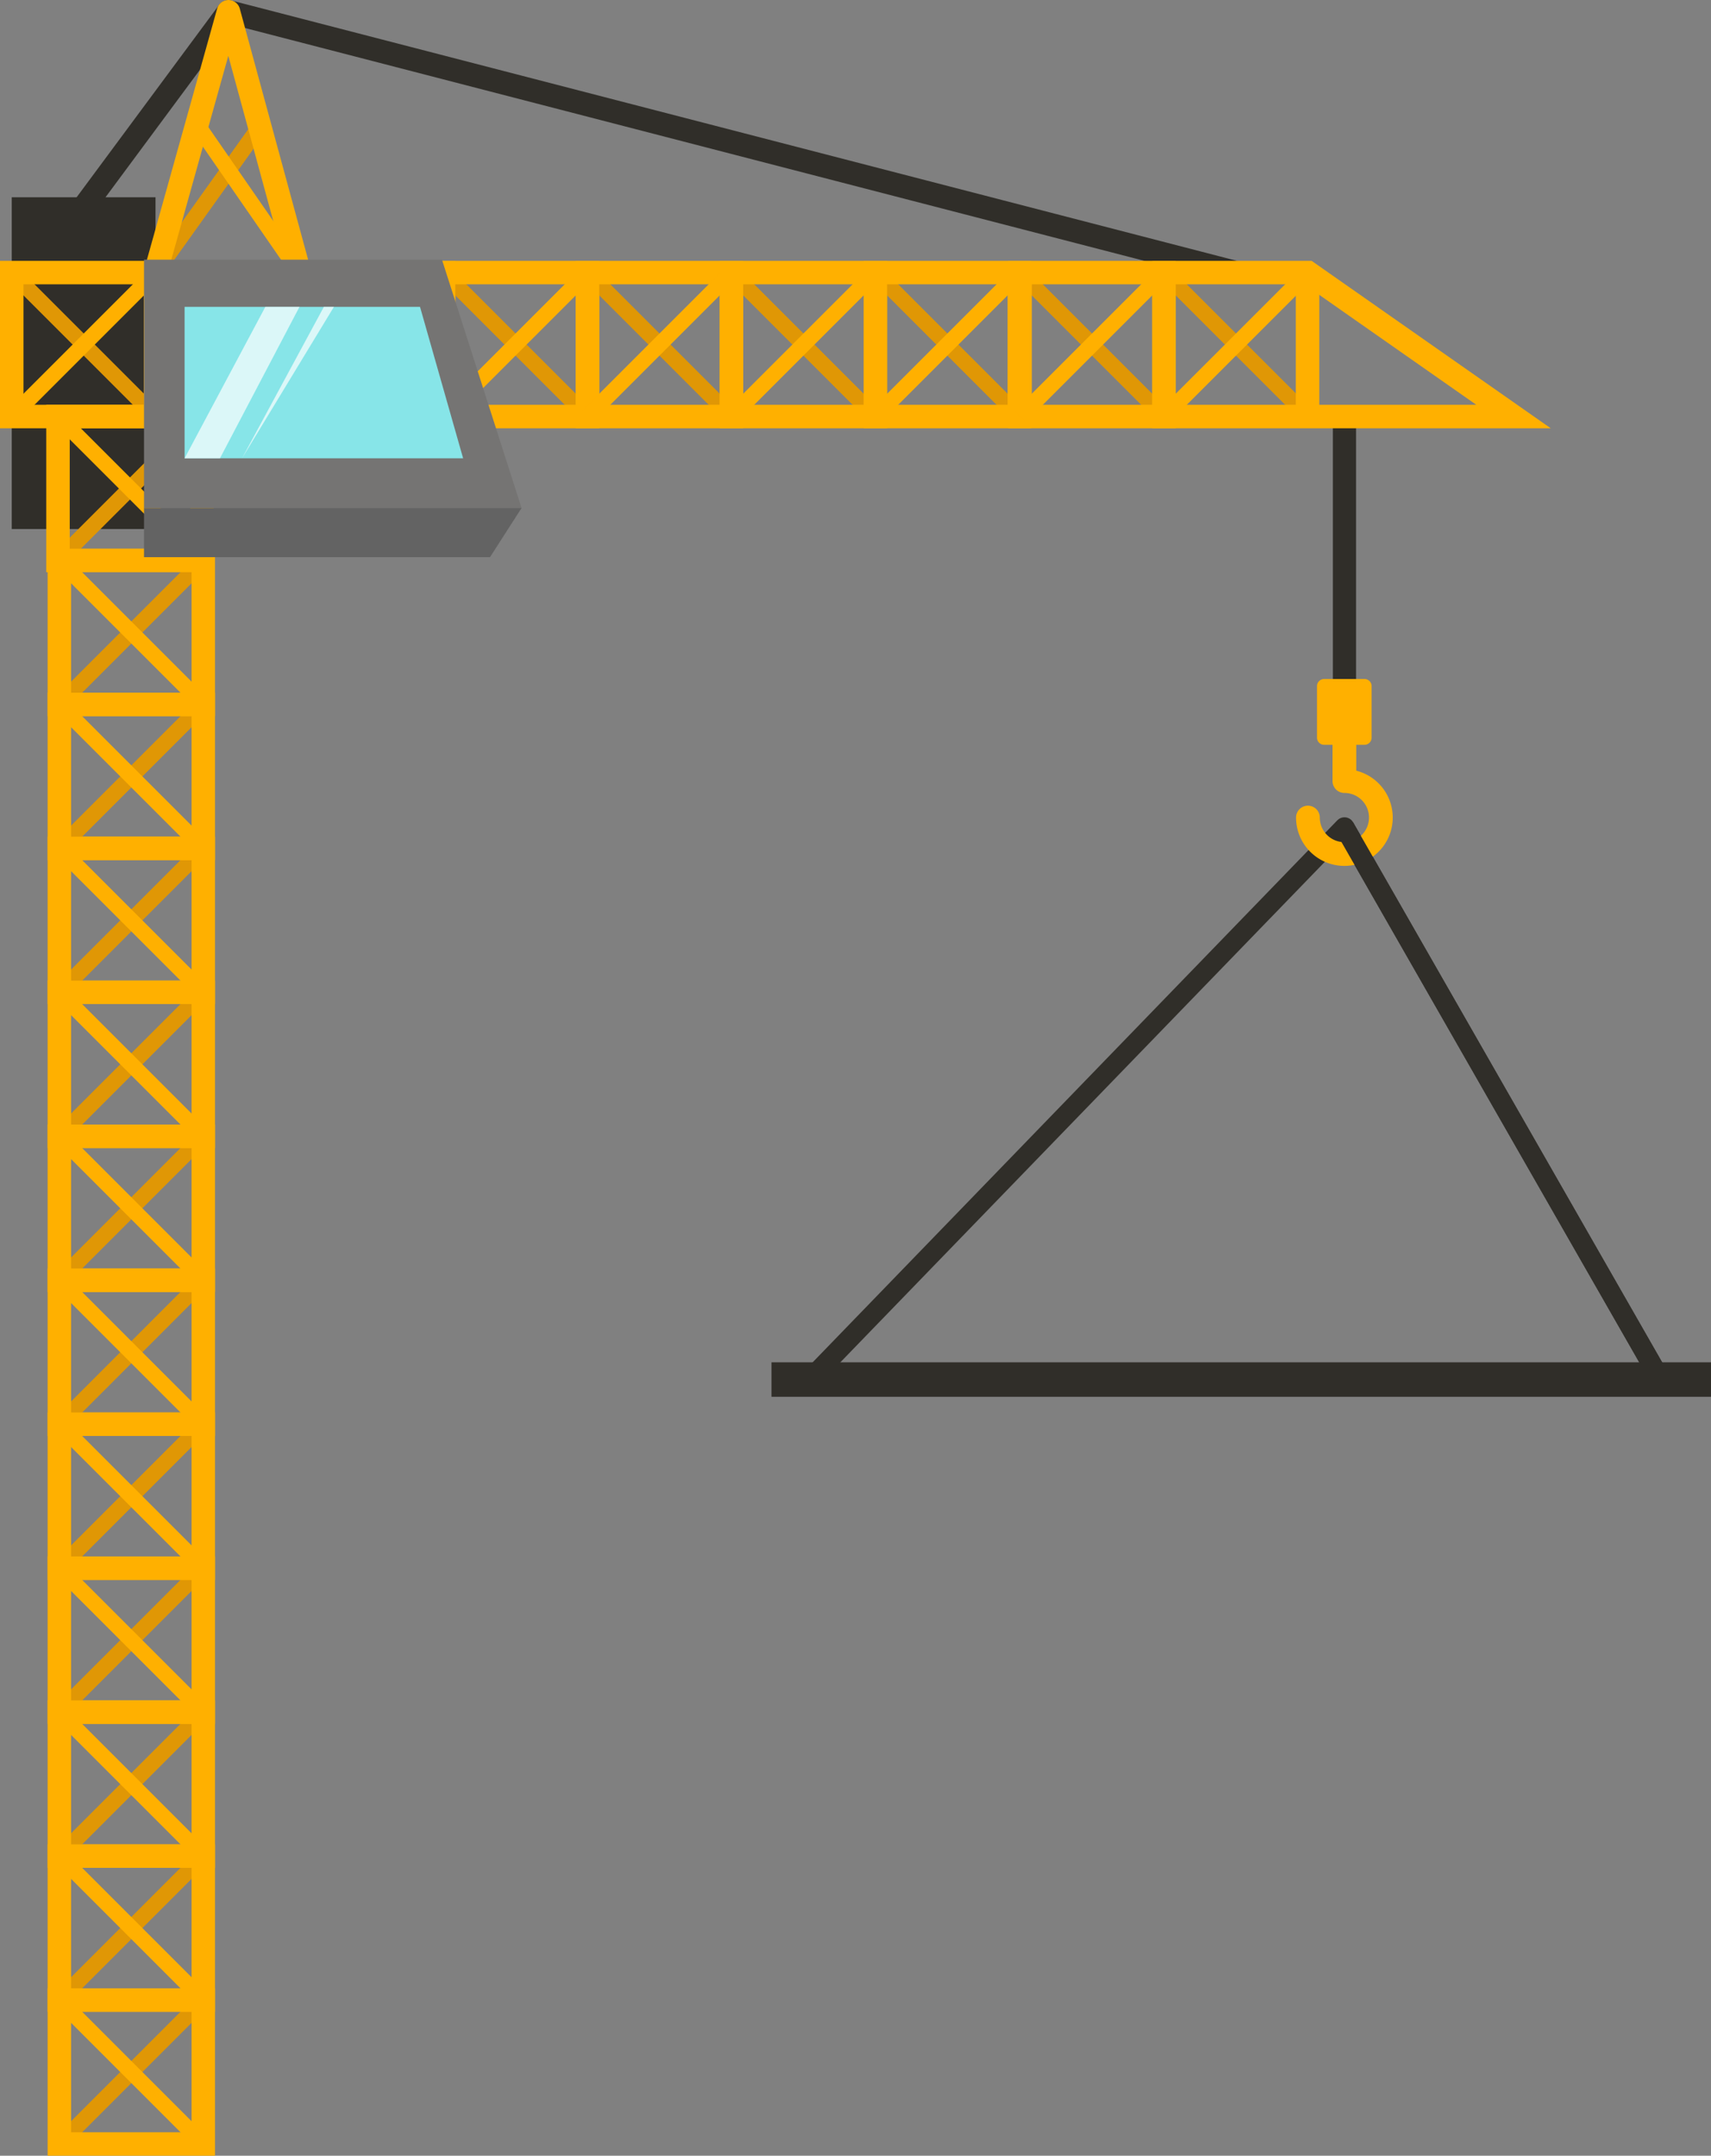 <svg id="Layer_1" data-name="Layer 1" xmlns="http://www.w3.org/2000/svg" viewBox="0 0 516 650.08"><rect x="0" y="0" width="516" height="650.08" fill="#808080" stroke="none"/><defs><style>.cls-1,.cls-10,.cls-11,.cls-2,.cls-4,.cls-6,.cls-7,.cls-8,.cls-9{fill:none;}.cls-1,.cls-2{stroke:#302e29;}.cls-1,.cls-10,.cls-11,.cls-2,.cls-4,.cls-9{stroke-linejoin:round;}.cls-1{stroke-width:6px;}.cls-2{stroke-width:7px;}.cls-3{fill:#ffb000;}.cls-10,.cls-11,.cls-4,.cls-7,.cls-8{stroke:#ffb000;}.cls-4{stroke-linecap:round;stroke-width:7.16px;}.cls-5{fill:#302e29;}.cls-6,.cls-9{stroke:#e09705;}.cls-6,.cls-7,.cls-8{stroke-miterlimit:10;}.cls-11,.cls-6,.cls-8,.cls-9{stroke-width:4.72px;}.cls-10,.cls-7{stroke-width:7.08px;}.cls-12{fill:#757473;}.cls-13{fill:#636363;}.cls-14{fill:#87e5e8;}.cls-15{fill:#fff;opacity:0.7;}</style></defs><title>Capture</title><polyline class="cls-1" points="245.38 414.82 405.46 249.46 500.1 414.82"/><line class="cls-2" x1="405.46" y1="127.14" x2="405.46" y2="213.25"/><rect class="cls-3" x="398.3" y="205.83" width="14.32" height="17.69" rx="1.07"/><path class="cls-3" d="M753.21,481.37v15.54H741V481.37h12.17m0-2.15H741a2.15,2.15,0,0,0-2.15,2.15v15.54a2.15,2.15,0,0,0,2.15,2.15h12.17a2.15,2.15,0,0,0,2.15-2.15V481.37a2.15,2.15,0,0,0-2.15-2.15Z" transform="translate(-341.67 -274.46)"/><path class="cls-4" d="M736.11,521a11,11,0,1,0,11-11V492" transform="translate(-341.67 -274.46)"/><rect class="cls-5" x="232.67" y="410.82" width="283.33" height="10.39"/><line class="cls-1" x1="405.46" y1="249.46" x2="500.1" y2="414.82"/><polyline class="cls-2" points="25.24 62.49 68.9 3.54 372.74 82.2"/><rect class="cls-5" x="3.54" y="59.49" width="43.36" height="100.04"/><line class="cls-6" x1="46.95" y1="125.61" x2="3.54" y2="82.2"/><rect class="cls-7" x="345.21" y="356.66" width="43.41" height="43.41" transform="translate(403.61 -263.01) rotate(90)"/><line class="cls-8" x1="46.95" y1="82.2" x2="3.54" y2="125.61"/><line class="cls-6" x1="90.36" y1="125.61" x2="46.95" y2="82.2"/><rect class="cls-7" x="388.62" y="356.66" width="43.41" height="43.41" transform="translate(447.02 -306.42) rotate(90)"/><line class="cls-8" x1="90.36" y1="82.2" x2="46.95" y2="125.61"/><line class="cls-6" x1="133.77" y1="125.61" x2="90.36" y2="82.2"/><rect class="cls-7" x="432.03" y="356.66" width="43.41" height="43.41" transform="translate(490.43 -349.83) rotate(90)"/><line class="cls-8" x1="133.77" y1="82.2" x2="90.36" y2="125.61"/><line class="cls-6" x1="177.18" y1="125.61" x2="133.77" y2="82.2"/><rect class="cls-7" x="475.44" y="356.66" width="43.41" height="43.41" transform="translate(533.84 -393.24) rotate(90)"/><line class="cls-8" x1="177.18" y1="82.2" x2="133.77" y2="125.61"/><line class="cls-6" x1="220.59" y1="125.61" x2="177.18" y2="82.2"/><rect class="cls-7" x="518.85" y="356.66" width="43.41" height="43.41" transform="translate(577.25 -436.65) rotate(90)"/><line class="cls-8" x1="220.59" y1="82.2" x2="177.18" y2="125.61"/><line class="cls-6" x1="264" y1="125.61" x2="220.59" y2="82.2"/><rect class="cls-7" x="562.26" y="356.66" width="43.41" height="43.41" transform="translate(620.66 -480.06) rotate(90)"/><line class="cls-8" x1="264" y1="82.2" x2="220.59" y2="125.61"/><line class="cls-6" x1="307.41" y1="125.61" x2="264" y2="82.2"/><rect class="cls-7" x="605.67" y="356.66" width="43.41" height="43.41" transform="translate(664.07 -523.47) rotate(90)"/><line class="cls-8" x1="307.41" y1="82.2" x2="264" y2="125.61"/><line class="cls-6" x1="351.03" y1="125.61" x2="307.62" y2="82.2"/><rect class="cls-7" x="649.29" y="356.66" width="43.41" height="43.41" transform="translate(707.7 -567.09) rotate(90)"/><line class="cls-8" x1="351.03" y1="82.2" x2="307.62" y2="125.61"/><line class="cls-6" x1="394.45" y1="125.61" x2="351.03" y2="82.2"/><polygon class="cls-7" points="351.04 125.61 351.04 82.2 394.44 82.2 456.44 125.61 351.04 125.61"/><line class="cls-8" x1="394.45" y1="82.2" x2="351.03" y2="125.61"/><line class="cls-6" x1="61.31" y1="603.13" x2="17.9" y2="646.54"/><rect class="cls-7" x="17.9" y="603.13" width="43.41" height="43.41"/><line class="cls-8" x1="17.9" y1="603.13" x2="61.31" y2="646.54"/><line class="cls-6" x1="61.31" y1="559.72" x2="17.9" y2="603.13"/><rect class="cls-7" x="17.9" y="559.72" width="43.41" height="43.41"/><line class="cls-8" x1="17.9" y1="559.72" x2="61.31" y2="603.13"/><line class="cls-6" x1="61.31" y1="516.31" x2="17.9" y2="559.72"/><rect class="cls-7" x="17.9" y="516.31" width="43.41" height="43.41"/><line class="cls-8" x1="17.9" y1="516.31" x2="61.31" y2="559.72"/><line class="cls-6" x1="61.31" y1="472.9" x2="17.9" y2="516.31"/><rect class="cls-7" x="17.9" y="472.9" width="43.41" height="43.41"/><line class="cls-8" x1="17.9" y1="472.9" x2="61.31" y2="516.31"/><line class="cls-6" x1="61.31" y1="429.49" x2="17.9" y2="472.9"/><rect class="cls-7" x="17.9" y="429.49" width="43.41" height="43.41"/><line class="cls-8" x1="17.9" y1="429.49" x2="61.31" y2="472.9"/><line class="cls-6" x1="61.31" y1="386.07" x2="17.9" y2="429.49"/><rect class="cls-7" x="17.9" y="386.07" width="43.41" height="43.41"/><line class="cls-8" x1="17.9" y1="386.07" x2="61.31" y2="429.49"/><line class="cls-6" x1="61.31" y1="342.66" x2="17.9" y2="386.07"/><rect class="cls-7" x="17.9" y="342.66" width="43.41" height="43.41"/><line class="cls-8" x1="17.9" y1="342.66" x2="61.31" y2="386.07"/><line class="cls-6" x1="61.31" y1="299.25" x2="17.9" y2="342.66"/><rect class="cls-7" x="17.9" y="299.25" width="43.41" height="43.41"/><line class="cls-8" x1="17.9" y1="299.25" x2="61.31" y2="342.66"/><line class="cls-6" x1="61.31" y1="255.84" x2="17.9" y2="299.25"/><rect class="cls-7" x="17.9" y="255.84" width="43.41" height="43.41"/><line class="cls-8" x1="17.9" y1="255.84" x2="61.31" y2="299.25"/><line class="cls-6" x1="61.31" y1="212.43" x2="17.9" y2="255.84"/><rect class="cls-7" x="17.9" y="212.43" width="43.41" height="43.41"/><line class="cls-8" x1="17.9" y1="212.43" x2="61.31" y2="255.84"/><line class="cls-6" x1="61.31" y1="169.02" x2="17.9" y2="212.43"/><rect class="cls-7" x="17.9" y="169.02" width="43.41" height="43.41"/><line class="cls-8" x1="17.9" y1="169.02" x2="61.31" y2="212.43"/><line class="cls-6" x1="60.9" y1="125.61" x2="17.49" y2="169.02"/><rect class="cls-7" x="17.49" y="125.61" width="43.41" height="43.41"/><line class="cls-8" x1="17.49" y1="125.61" x2="60.9" y2="169.02"/><line class="cls-6" x1="90.31" y1="82.2" x2="46.9" y2="125.61"/><rect class="cls-7" x="46.9" y="82.2" width="43.41" height="43.41"/><line class="cls-8" x1="46.9" y1="82.2" x2="90.31" y2="125.61"/><line class="cls-9" x1="79.31" y1="36.79" x2="46.9" y2="82.2"/><polygon class="cls-10" points="90.31 82.2 46.9 82.2 68.9 3.54 90.31 82.2"/><line class="cls-11" x1="58.9" y1="36.79" x2="90.31" y2="82.2"/><line class="cls-7" x1="394.33" y1="82.2" x2="394.33" y2="127.14"/><polygon class="cls-12" points="157.29 153.21 43.43 153.21 43.43 78.31 133.29 78.31 157.29 153.21"/><polygon class="cls-13" points="157.29 153.21 147.77 168.02 43.43 168.02 43.43 153.21 157.29 153.21"/><polygon class="cls-14" points="139.67 138.21 55.67 138.21 55.67 92.54 126.67 92.54 139.67 138.21"/><polygon class="cls-15" points="55.67 138.21 80.02 92.54 90.31 92.54 66.33 138.21 55.67 138.21"/><polygon class="cls-15" points="72.99 138.21 97.67 92.54 100.7 92.54 72.99 138.21"/></svg>
